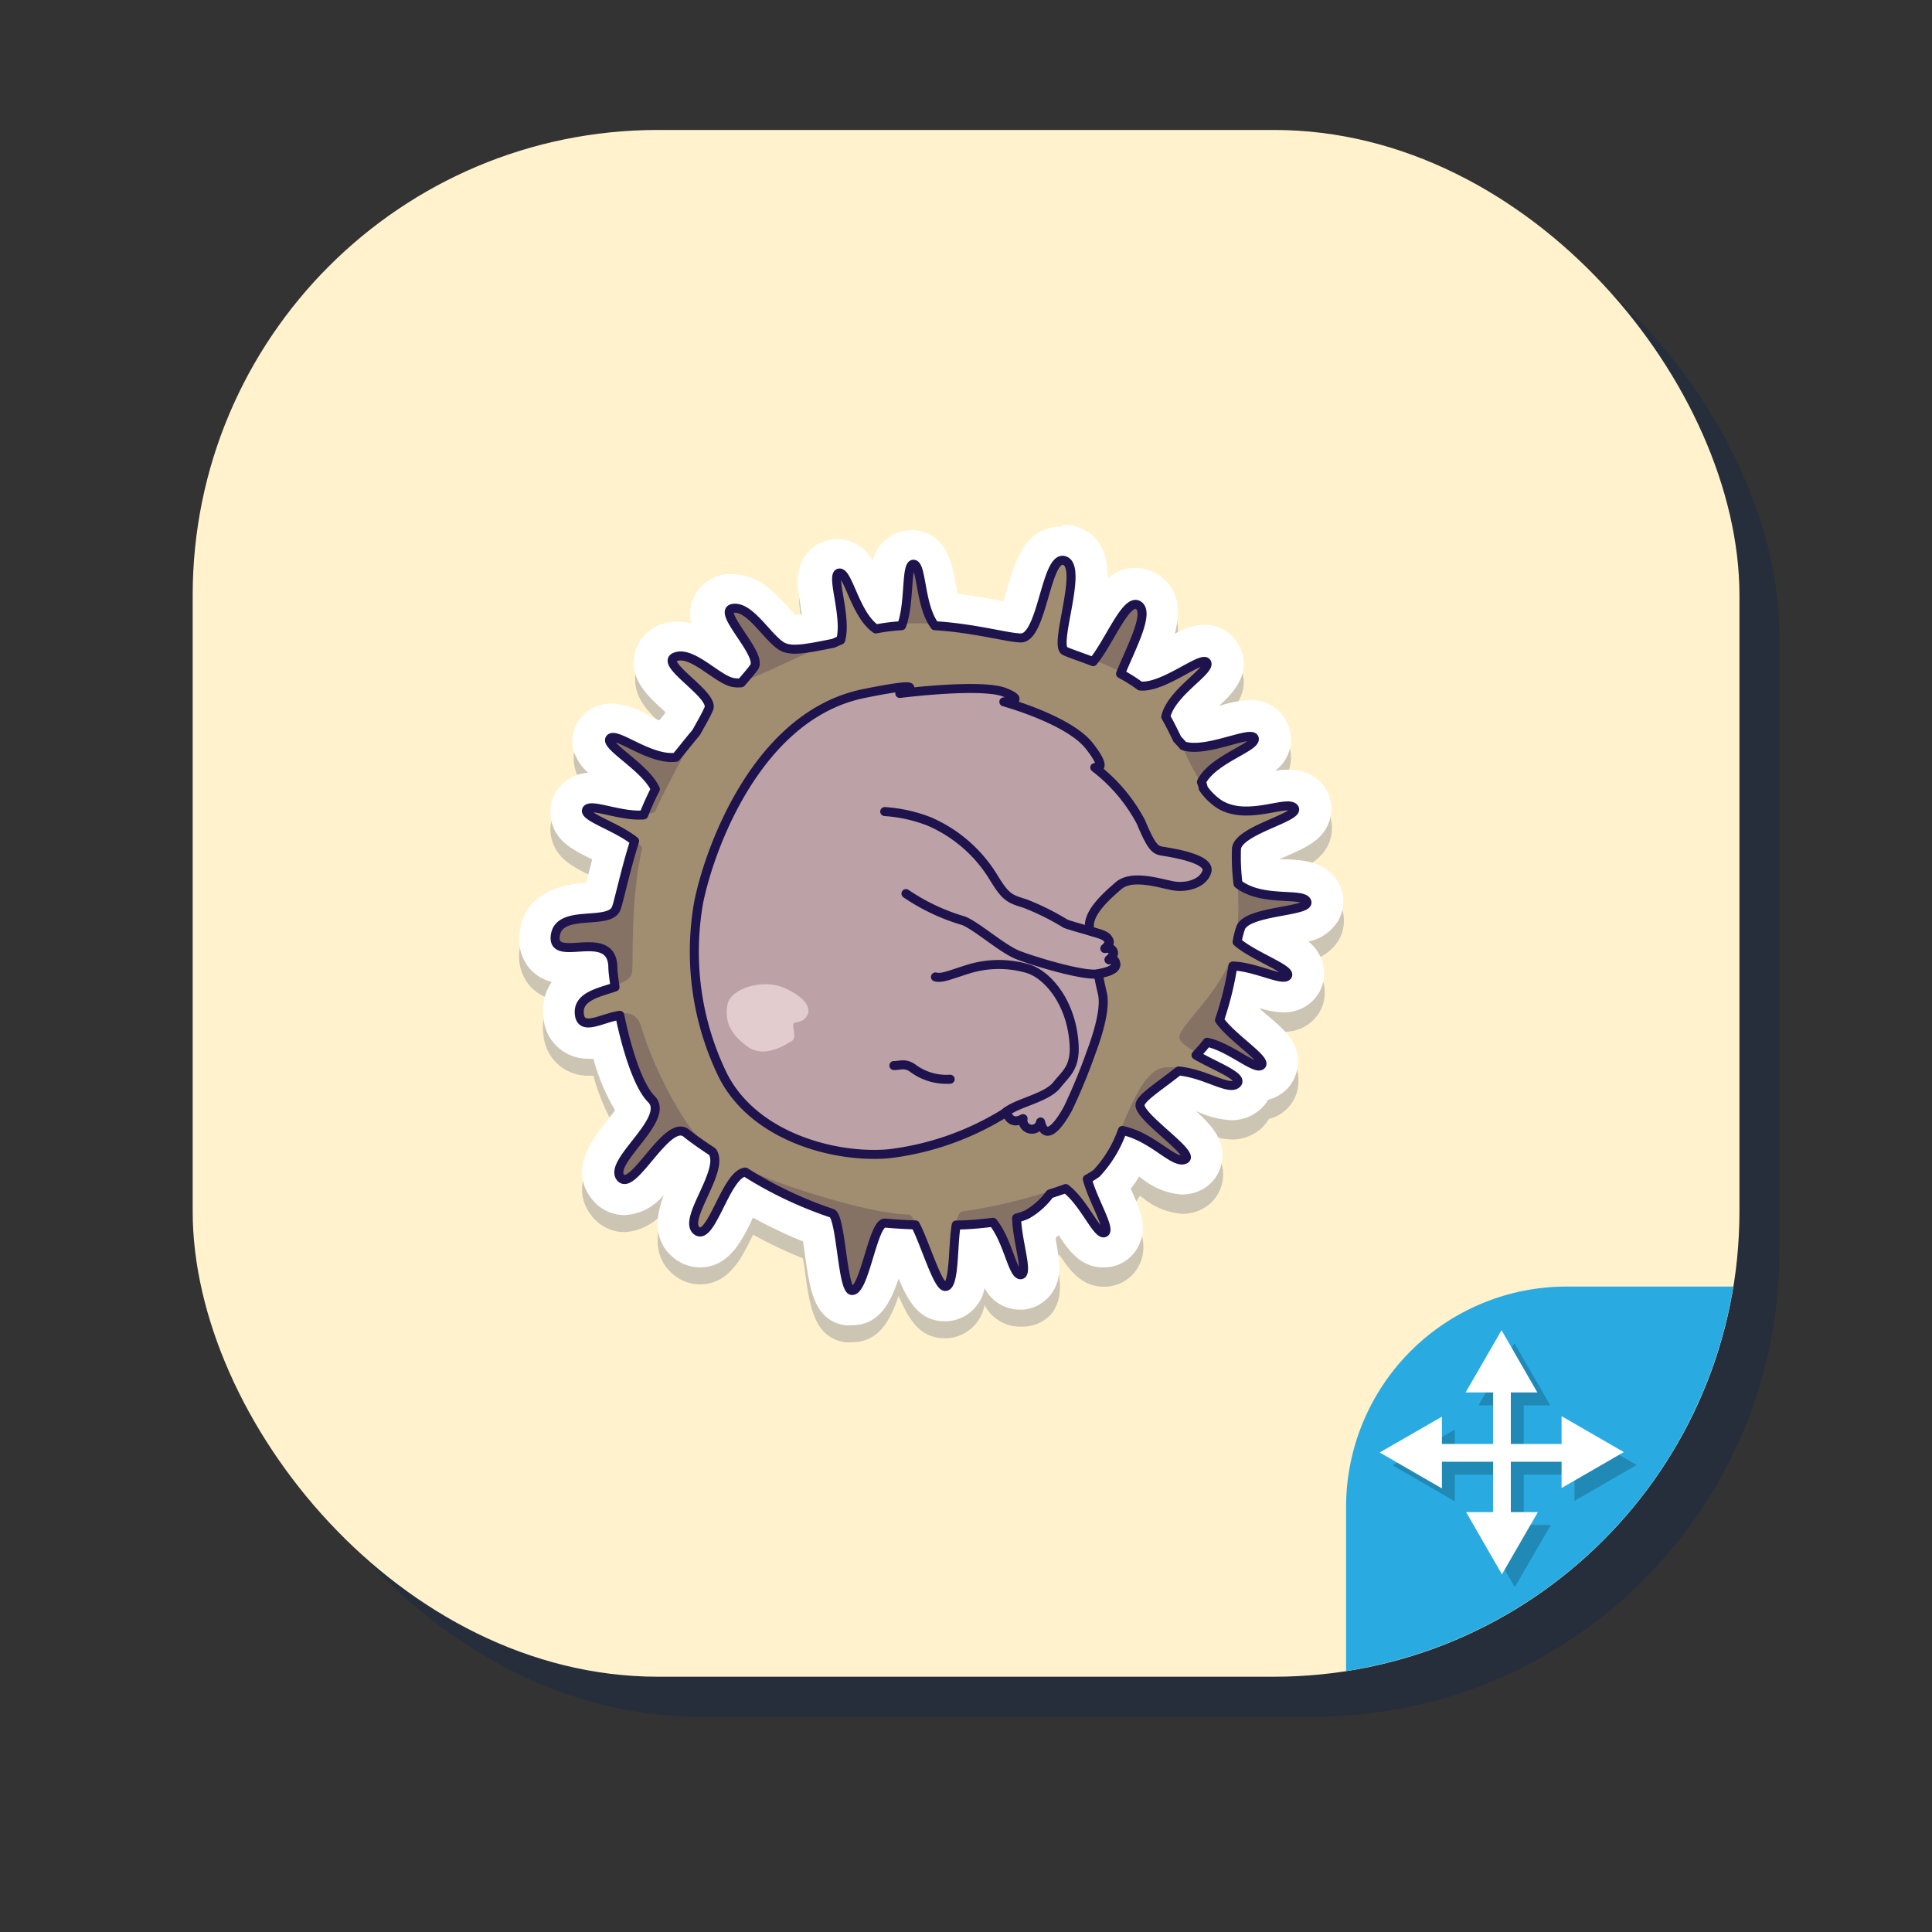 <svg xmlns="http://www.w3.org/2000/svg" viewBox="0 0 150 150"><rect x="0" y="0" width="150" height="150" fill="#333333" stroke="none"/><defs><style>.cls-1{isolation:isolate;}.cls-2{fill:#002451;opacity:0.27;}.cls-3{fill:#fff2cc;}.cls-4{fill:#29abe2;}.cls-5,.cls-7{opacity:0.2;}.cls-5{mix-blend-mode:multiply;}.cls-6{fill:#fff;}.cls-7{fill:#000f56;}.cls-8{fill:#867265;}.cls-9{fill:#a18e71;}.cls-10,.cls-13{fill:none;}.cls-10{stroke:#1e134d;stroke-linecap:round;stroke-linejoin:round;stroke-width:0.7px;}.cls-11{fill:#bca2a6;}.cls-12{fill:#e3ccce;}</style></defs><title>lab02-_raton1</title><g class="cls-1"><g id="Layer_2" data-name="Layer 2"><g id="Layer_1-2" data-name="Layer 1"><rect class="cls-2" x="18.06" y="13.19" width="120.09" height="120.09" rx="36.12" ry="36.12"/><rect class="cls-3" x="14.96" y="10.09" width="120.09" height="120.09" rx="36.12" ry="36.12"/><path class="cls-4" d="M134.57,99.89H121.63A17.11,17.11,0,0,0,104.51,117v12.74A36.14,36.14,0,0,0,134.57,99.89Z"/><g class="cls-5"><rect x="116.92" y="108.39" width="1.38" height="10.82"/><polygon points="117.58 104.28 114.79 109.11 120.36 109.11 117.58 104.28"/><polygon points="117.61 123.23 120.4 118.4 114.83 118.4 117.61 123.23"/><rect x="112.2" y="113.11" width="10.82" height="1.38"/><polygon points="108.12 113.77 112.95 116.56 112.95 110.99 108.12 113.77"/><polygon points="127.07 113.74 122.24 110.95 122.24 116.53 127.07 113.74"/></g><rect class="cls-6" x="115.92" y="107.39" width="1.38" height="10.82"/><polygon class="cls-6" points="116.58 103.28 113.79 108.11 119.36 108.11 116.58 103.28"/><polygon class="cls-6" points="116.61 122.23 119.4 117.4 113.83 117.4 116.61 122.23"/><rect class="cls-6" x="111.2" y="112.11" width="10.82" height="1.38"/><polygon class="cls-6" points="107.12 112.77 111.95 115.56 111.95 109.99 107.12 112.77"/><polygon class="cls-6" points="126.07 112.74 121.24 109.95 121.24 115.53 126.07 112.74"/><path class="cls-7" d="M82.51,45l.16,0c1.46.48-.86,6.47,0,7,.34.19,1.19.46,2.21.85,1.16-1.42,2.31-4.45,3.26-4.45a.45.45,0,0,1,.25.07c.94.58-.65,3.46-1.38,5.32a11.59,11.59,0,0,1,1.54,1h.19c1.63,0,4-1.93,4.78-1.93a.22.22,0,0,1,.21.11c.33.63-2.74,2.29-3.18,4.19.31.55.6,1.14.89,1.74.16.17.32.34.47.52a2.7,2.7,0,0,0,.84.12c1.5,0,3.53-.86,4.33-.86.19,0,.31,0,.34.17.18.69-3.22,1.61-4.1,3.37.05.16.09.32.13.49a4.85,4.85,0,0,0,1.19,1.2,3.84,3.84,0,0,0,2.17.58c1.27,0,2.53-.4,3.22-.4.24,0,.41,0,.49.17.48.69-4.32,1.7-4.49,3.14A18.4,18.4,0,0,0,96.12,70c1.87,1.46,5,.63,5.34,1.38s-4.64.66-5.14,2a6.67,6.67,0,0,0-.27,1.07c1.28,1.13,4.27,2.07,3.91,2.62a.33.33,0,0,1-.31.13c-.73,0-2.45-.82-3.93-.87a24.88,24.88,0,0,1-1.09,4.16c1,1.41,3.72,3,3.25,3.51a.31.31,0,0,1-.19.06c-.67,0-2.41-1.5-4-1.85a10.17,10.17,0,0,1-.86,1c1.45.87,3.66,1.82,3.15,2.24a.58.58,0,0,1-.4.12c-.81,0-2.32-1-4.1-1.14-1.52,1.25-3,2.13-3,2.67,0,1,4.33,3.77,3.48,4.19a.44.44,0,0,1-.23.06c-.88,0-2.43-1.82-4.62-2.29a9.22,9.22,0,0,1-2,3.31,5.33,5.33,0,0,1-.72.46c.43,1.67,1.9,4,1.32,4.16H85.7c-.6,0-1.55-2.37-3-3.43-.38.14-.8.28-1.23.42a5.87,5.87,0,0,1-1.77,1.59,5,5,0,0,1-.81.28c0,1.74.94,4.35.32,4.4h0c-.61,0-1-2.66-2.14-4.07-.85.1-1.82.17-2.85.21-.28,1.56-.11,4.72-.85,4.77h0c-.59,0-1.56-3.36-2.31-4.78-.79,0-1.58-.08-2.35-.15h0c-.92,0-1.59,5.24-2.52,5.24h-.05c-.74-.13-.82-5.81-1.55-6a31.38,31.38,0,0,1-6.71-3.19c-1.39.15-2.49,4.64-3.51,4.64a.43.43,0,0,1-.26-.09c-1.12-.9,2.23-4.7,1.22-6.13-.91-.6-1.63-1.11-2-1.43a.67.67,0,0,0-.46-.17c-1.36,0-3.35,3.76-4.37,3.76a.37.37,0,0,1-.31-.17c-1-1.22,3.94-4.54,2.4-6.08-1-1-1.9-3.83-2.45-6.5-.85.12-1.81.61-2.44.61-.38,0-.64-.17-.7-.69-.15-1.38,1.52-1.68,2.77-2.12-.08-.59-.14-1.14-.17-1.62-.07-1.21-.86-1.44-1.76-1.44-.57,0-1.19.09-1.68.09-.65,0-1.1-.16-1-.89.27-2.18,4.28-.72,4.75-2.17.25-.75.68-2.85,1.41-5.18-1.42-1.14-4-1.89-3.72-2.43.06-.11.2-.15.4-.15.74,0,2.31.56,3.68.56H50c.27-.7.57-1.39.9-2.05-.76-1.7-4-3.39-3.51-3.92a.29.29,0,0,1,.23-.09c.76,0,2.84,1.56,4.53,1.56l.35,0c.52-.66,1-1.3,1.56-1.91.46-.85.81-1.5,1-1.88.44-1.13-3.92-3.56-2.6-4a1.21,1.21,0,0,1,.38-.06c1.31,0,3.09,2,4.18,2.1h.15a1.78,1.78,0,0,0,.39,0,14.93,14.93,0,0,0,1-1.2c.7-1-3-4.42-1.61-4.58H57c1.37,0,2.76,2.68,3.88,3.07a2.37,2.37,0,0,0,.75.11,17.54,17.54,0,0,0,3-.47l.56-.24c.51-1.77-.8-5.1-.11-5.2h0c.68,0,1.23,3.26,2.81,4.34A17.33,17.33,0,0,1,70,50c.67-1.72.29-4.77.92-4.77h0c.67.07.47,3.25,1.64,4.78,3.08.19,5.67,1,6.67,1h0c1.62,0,1.9-6,3.22-6m0-2.81c-2.74,0-3.55,2.77-4.14,4.79-.08.28-.19.66-.3,1l-.25,0c-.9-.17-2-.38-3.31-.54-.08-.37-.15-.75-.19-1-.24-1.3-.67-3.7-3.12-3.93h-.27a3.1,3.1,0,0,0-3,2.36,3.17,3.17,0,0,0-2.78-1.68l-.42,0a3,3,0,0,0-2,1.2c-.87,1.19-.65,2.52-.41,3.92,0,.18.06.42.1.68l-.5.07c-.16-.16-.35-.37-.49-.53-1-1.11-2.37-2.64-4.41-2.64a3.25,3.25,0,0,0-.44,0,3.11,3.11,0,0,0-2.74,3.82,4.11,4.11,0,0,0-1.06-.14,3.83,3.83,0,0,0-1.34.24,3.13,3.13,0,0,0-2,2.31c-.39,1.9,1,3.2,2.13,4.24l.27.25a1,1,0,0,0-.1.17l-.39.46c-.38-.16-.79-.36-1-.48a6,6,0,0,0-2.66-.83h0a3.1,3.1,0,0,0-2.34,1,3,3,0,0,0-.74,2.21,3.6,3.6,0,0,0,1.14,2.27A3.1,3.1,0,0,0,43.09,63a2.94,2.94,0,0,0-.21,2.32c.45,1.4,1.65,2,2.93,2.64l.17.09c-.18.69-.34,1.31-.47,1.83v0c-1.25.1-4.75.41-5.17,3.85a3.51,3.51,0,0,0,.82,2.84,3.38,3.38,0,0,0,1.68,1,3.85,3.85,0,0,0-.65,2.75,3.46,3.46,0,0,0,3.49,3.2l.39,0a16.14,16.14,0,0,0,1.68,4c-.2.28-.44.58-.62.81-1.11,1.41-3,3.78-1.18,6.08a3.21,3.21,0,0,0,2.53,1.25,4.23,4.23,0,0,0,3.06-1.57c-.58,1.53-.94,3.52.8,4.91a3.2,3.2,0,0,0,2,.72c2.21,0,3.22-2,4-3.61l.13-.25a36.4,36.4,0,0,0,3.87,1.84c.07.38.13.81.17,1.13.38,2.66.7,5,3.1,5.38a3,3,0,0,0,.52,0c2.15,0,3-1.75,3.64-3.6.79,1.86,1.67,3.29,3.57,3.29h.18a3.12,3.12,0,0,0,2.92-2.59,3.08,3.08,0,0,0,2.75,1.69l.27,0A3,3,0,0,0,81.64,102c.93-1.23.68-2.62.38-4.23l0-.18.23-.18,0,0c.74,1.11,1.67,2.49,3.46,2.49a2.89,2.89,0,0,0,1-.16,3,3,0,0,0,1.79-1.63c.63-1.41.06-2.69-.6-4.18l-.06-.15a8.2,8.2,0,0,0,.65-.94l.22.15a5.43,5.43,0,0,0,3.09,1.25,3.33,3.33,0,0,0,1.49-.35,3,3,0,0,0,1.64-2.28c.22-1.59-.76-2.68-2-3.83l.26.09a6.73,6.73,0,0,0,2.44.6,3.39,3.39,0,0,0,2.2-.78,3,3,0,0,0,.69-.82,3,3,0,0,0,1.39-.77,3,3,0,0,0,.9-2.24c0-1.55-1.12-2.47-2.36-3.53l-.56-.48,0-.08a6.19,6.19,0,0,0,1.81.33,3.11,3.11,0,0,0,2.69-1.43,3,3,0,0,0,.36-2.39,3.24,3.24,0,0,0-1.11-1.68,3.51,3.51,0,0,0,2.32-1.65,3,3,0,0,0,.18-2.54c-.78-2-2.85-2.12-4.08-2.19l-.69,0,.69-.31c1.44-.64,2.8-1.24,3.24-2.8a3,3,0,0,0-.41-2.51A3.27,3.27,0,0,0,100,61.16a6.88,6.88,0,0,0-1,.09,3,3,0,0,0,1.13-3.19,3.09,3.09,0,0,0-3.08-2.31,9,9,0,0,0-2.29.43l-.09,0c1-.9,2.63-2.53,1.53-4.64a3,3,0,0,0-2.71-1.63,4.8,4.8,0,0,0-2.28.7c.46-1.76.4-3.54-1.38-4.64a3.27,3.27,0,0,0-1.72-.49h0A3.41,3.41,0,0,0,86,46.3c0-1.73-.49-3.37-2.4-4a3.37,3.37,0,0,0-1-.16Z"/><path class="cls-6" d="M82.51,43.54l.16,0c1.46.48-.86,6.48,0,7,.34.18,1.19.45,2.21.84C86,50,87.19,46.92,88.14,46.92a.45.45,0,0,1,.25.07c.94.58-.65,3.46-1.38,5.32a11.59,11.59,0,0,1,1.54.95h.19c1.63,0,4-1.92,4.78-1.92a.22.22,0,0,1,.21.1c.33.63-2.74,2.29-3.18,4.2.31.54.6,1.13.89,1.73.16.17.32.34.47.52a2.44,2.44,0,0,0,.84.12c1.5,0,3.53-.86,4.33-.86.19,0,.31.05.34.17.18.69-3.22,1.61-4.1,3.38.05.16.09.32.13.48a4.68,4.68,0,0,0,1.19,1.2,3.84,3.84,0,0,0,2.17.58c1.27,0,2.53-.4,3.22-.4a.56.56,0,0,1,.49.17c.48.7-4.32,1.7-4.49,3.14a18.37,18.37,0,0,0,.09,2.75c1.87,1.46,5,.63,5.34,1.38s-4.64.66-5.14,2a6.54,6.54,0,0,0-.27,1.08c1.28,1.12,4.27,2.06,3.91,2.62a.35.35,0,0,1-.31.12c-.73,0-2.45-.82-3.93-.87a25,25,0,0,1-1.09,4.17c1,1.4,3.72,3,3.25,3.5a.32.32,0,0,1-.19.07c-.67,0-2.41-1.5-4-1.85-.26.34-.56.67-.86,1,1.45.86,3.66,1.81,3.15,2.23a.58.58,0,0,1-.4.12c-.81,0-2.32-1-4.1-1.13-1.52,1.24-3,2.12-3,2.66,0,1,4.33,3.77,3.48,4.2a.56.56,0,0,1-.23.05c-.88,0-2.43-1.82-4.62-2.29a9.36,9.36,0,0,1-2,3.32,6.63,6.63,0,0,1-.72.45c.43,1.67,1.9,4,1.32,4.17H85.7c-.6,0-1.55-2.37-3-3.44-.38.14-.8.28-1.23.42a5.74,5.74,0,0,1-1.77,1.59,5,5,0,0,1-.81.28c0,1.74.94,4.35.32,4.4h0c-.61,0-1-2.66-2.14-4.07-.85.1-1.82.18-2.85.21-.28,1.57-.11,4.73-.85,4.77h0c-.59,0-1.56-3.36-2.31-4.78-.79,0-1.58-.07-2.35-.14h0c-.92,0-1.59,5.24-2.52,5.24h-.05c-.74-.13-.82-5.81-1.55-6A30.9,30.9,0,0,1,57.87,91c-1.39.15-2.49,4.65-3.51,4.65a.39.39,0,0,1-.26-.1c-1.12-.89,2.23-4.7,1.22-6.13-.91-.59-1.63-1.11-2-1.42a.64.64,0,0,0-.46-.18c-1.36,0-3.35,3.76-4.37,3.76a.38.38,0,0,1-.31-.16c-1-1.23,3.94-4.55,2.4-6.08-1-1-1.9-3.83-2.45-6.5-.85.11-1.81.61-2.44.61-.38,0-.64-.17-.7-.7-.15-1.38,1.52-1.68,2.77-2.11-.08-.6-.14-1.15-.17-1.63-.07-1.21-.86-1.44-1.76-1.44-.57,0-1.19.09-1.68.09-.65,0-1.1-.16-1-.88.27-2.18,4.28-.73,4.75-2.18.25-.75.68-2.85,1.41-5.18-1.42-1.14-4-1.89-3.72-2.43.06-.11.2-.15.4-.15.74,0,2.31.57,3.68.57l.35,0a22.09,22.09,0,0,1,.9-2c-.76-1.7-4-3.4-3.51-3.93a.28.28,0,0,1,.23-.08c.76,0,2.84,1.55,4.53,1.55l.35,0c.52-.66,1-1.3,1.56-1.9.46-.85.81-1.51,1-1.89.44-1.12-3.92-3.56-2.6-4a1,1,0,0,1,.38-.07c1.31,0,3.09,2,4.18,2.1h.15l.39,0c.47-.53.82-.94,1-1.21.7-1-3-4.41-1.61-4.57H57c1.37,0,2.76,2.69,3.88,3.07a2.12,2.12,0,0,0,.75.11,18.31,18.31,0,0,0,3-.46l.56-.25c.51-1.77-.8-5.1-.11-5.2h0c.68,0,1.23,3.26,2.81,4.34a15.42,15.42,0,0,1,2-.25c.67-1.73.29-4.78.92-4.78h0c.67.06.47,3.25,1.64,4.77,3.08.19,5.67.95,6.67.95h0c1.62,0,1.9-6,3.22-6m0-2.81c-2.74,0-3.55,2.77-4.14,4.79-.08.29-.19.66-.3,1l-.25-.05c-.9-.17-2-.38-3.31-.54-.08-.36-.15-.75-.19-1-.24-1.29-.67-3.7-3.12-3.93h-.27a3.1,3.1,0,0,0-3,2.37,3.15,3.15,0,0,0-2.78-1.68,3,3,0,0,0-2.42,1.23c-.87,1.18-.65,2.51-.41,3.92,0,.18.06.41.1.67l-.5.07c-.16-.16-.35-.37-.49-.53-1-1.11-2.37-2.64-4.41-2.64a3.25,3.25,0,0,0-.44,0,3.11,3.11,0,0,0-2.74,3.82,4.59,4.59,0,0,0-1.06-.13,4.06,4.06,0,0,0-1.34.23,3.15,3.15,0,0,0-2,2.32c-.39,1.9,1,3.19,2.13,4.23l.27.25-.1.17-.39.46c-.38-.15-.79-.35-1-.48a6.11,6.11,0,0,0-2.66-.83h0a3.1,3.1,0,0,0-2.34,1,3,3,0,0,0-.74,2.22A3.57,3.57,0,0,0,45.68,60a3.11,3.11,0,0,0-2.59,1.64A2.93,2.93,0,0,0,42.88,64c.45,1.4,1.65,2,2.93,2.64l.17.08c-.18.69-.34,1.31-.47,1.83v0c-1.25.09-4.75.41-5.17,3.84a3.55,3.55,0,0,0,.82,2.85,3.37,3.37,0,0,0,1.68,1A3.86,3.86,0,0,0,42.19,79a3.45,3.45,0,0,0,3.49,3.2,2.55,2.55,0,0,0,.39,0,16.14,16.14,0,0,0,1.68,4c-.2.28-.44.59-.62.81-1.11,1.42-3,3.79-1.18,6.08a3.21,3.21,0,0,0,2.53,1.25,4.19,4.19,0,0,0,3.06-1.57c-.58,1.54-.94,3.53.8,4.92a3.25,3.25,0,0,0,2,.71c2.21,0,3.22-2,4-3.6,0-.08.08-.17.13-.26a34.55,34.55,0,0,0,3.87,1.84c.07.39.13.81.17,1.13.38,2.67.7,5,3.1,5.38a3,3,0,0,0,.52,0c2.15,0,3-1.76,3.64-3.61.79,1.87,1.67,3.3,3.57,3.3h.18a3.12,3.12,0,0,0,2.92-2.58,3.09,3.09,0,0,0,2.75,1.68h.27a3.07,3.07,0,0,0,2.13-1.18c.93-1.23.68-2.62.38-4.23l0-.17.23-.19,0,0c.74,1.11,1.67,2.49,3.46,2.49a3.15,3.15,0,0,0,1-.15,3,3,0,0,0,1.79-1.63c.63-1.42.06-2.7-.6-4.19l-.06-.14a9.19,9.19,0,0,0,.65-.94l.22.15a5.49,5.49,0,0,0,3.09,1.24,3.32,3.32,0,0,0,1.49-.34,3,3,0,0,0,1.64-2.29c.22-1.59-.76-2.68-2-3.83l.26.1a6.93,6.93,0,0,0,2.44.59,3.33,3.33,0,0,0,2.2-.78,3.13,3.13,0,0,0,.69-.81,3.13,3.13,0,0,0,1.39-.77,3,3,0,0,0,.9-2.25c0-1.55-1.12-2.47-2.36-3.53-.17-.14-.37-.3-.56-.48l0-.07a6.51,6.51,0,0,0,1.81.32,3.13,3.13,0,0,0,2.69-1.42,3,3,0,0,0,.36-2.4,3.29,3.29,0,0,0-1.11-1.68,3.53,3.53,0,0,0,2.32-1.64,3,3,0,0,0,.18-2.55c-.78-2-2.85-2.12-4.08-2.19l-.69,0,.69-.31c1.44-.64,2.8-1.24,3.24-2.79a3,3,0,0,0-.41-2.52A3.3,3.3,0,0,0,100,59.76a6.85,6.85,0,0,0-1,.08,3,3,0,0,0,1.13-3.19,3.08,3.08,0,0,0-3.08-2.3,9,9,0,0,0-2.29.43l-.09,0c1-.9,2.63-2.52,1.53-4.64a3,3,0,0,0-2.71-1.63,4.8,4.8,0,0,0-2.28.7c.46-1.75.4-3.54-1.38-4.64a3.26,3.26,0,0,0-1.72-.48h0A3.3,3.3,0,0,0,86,44.9c0-1.74-.49-3.37-2.4-4a3.37,3.37,0,0,0-1-.16Z"/><path class="cls-8" d="M101.46,69.87c-.31-.79-3.91.21-5.7-1.71-1.47-1.57-1.67-4.94-2.44-7.59.88-1.77,4.28-2.68,4.1-3.38s-3.76,1.18-5.51.57c-1.69-2-4.53-3.5-5.15-4.06s2.95-6,1.63-6.84-3.06,5.44-4.72,5.08c-1.41-.32-5.94-3.15-11-3.33-1.31-1.45-1.06-4.87-1.76-4.93s-.2,3.51-1.11,5.14c-5.77,1-7.78,1.74-8.92,1.35s-2.59-3.23-4-3.07,2.31,3.57,1.61,4.57-3.42,3.72-6,7c-2,.28-4.64-2-5.11-1.45s2.75,2.23,3.51,3.93c-1.78,3.51-2.63,8.07-3,9.25-.47,1.45-4.48,0-4.75,2.18s4.29-.73,4.45,2.24,1.45,8.78,3,10.32-3.36,4.86-2.4,6.08,3.67-4.68,5.14-3.42,8.23,5.46,11.27,6.2c.73.18.81,5.86,1.55,6,1,.17,1.65-5.32,2.6-5.23a41.33,41.33,0,0,0,8.37-.06c1.17,1.43,1.54,4.13,2.16,4.08s-.29-2.66-.32-4.41a4.24,4.24,0,0,0,.81-.27c2.25-1.06,4.66-7,7.17-6.57s4.22,2.7,5.07,2.28-3.48-3.19-3.49-4.19c0-.83,3.3-2.4,5.17-4.88,1.8.39,3.76,2.22,4.21,1.78s-2.26-2.09-3.25-3.5c1.25-3.49,1.19-5.74,1.69-7.12S101.77,70.67,101.46,69.87Z"/><path class="cls-9" d="M100.52,62.6c-.48-.7-3.72,1.09-5.88-.34-1.77-1.18-2.74-4.38-4.09-6.75.44-1.9,3.51-3.57,3.18-4.19s-3.35,2-5.18,1.81c-2.1-1.59-5.16-2.34-5.88-2.74s1.46-6.48,0-7-1.7,6-3.38,6c-1.43,0-6.45-1.66-11.31-.69-1.6-1.1-2.15-4.44-2.84-4.34s.62,3.42.11,5.2C59.93,51.86,58.16,53,57,52.91s-3.23-2.52-4.56-2,3,2.91,2.6,4-2.45,4.37-4.2,8.14c-1.82.71-4.92-.85-5.25-.22s3.15,1.51,4.28,3c-.91,3.79-.69,8.37-.79,9.61-.12,1.5-4.32,1-4.08,3.18s4-1.69,4.8,1.13S53.19,87.84,55,89s-2.12,5.44-.92,6.4S56.56,90,58.27,90.9s9.17,3.37,12.26,3.39c.75,0,2.13,5.45,2.87,5.41,1-.06.37-5.5,1.3-5.64a40.37,40.37,0,0,0,8-2c1.45,1.11,2.43,3.63,3,3.43s-.89-2.5-1.32-4.17a4.52,4.52,0,0,0,.72-.45c1.92-1.53,2.87-7.79,5.39-8s4.68,1.64,5.4,1-4.08-2.28-4.32-3.24c-.19-.79,2.64-3.07,3.87-5.88,1.82,0,4.12,1.27,4.45.75S97.31,74.11,96,73c.4-3.64-.17-5.8,0-7.24S101,63.3,100.52,62.6Z"/><path class="cls-10" d="M101.46,70c-.29-.75-3.47.08-5.34-1.38A16.92,16.92,0,0,1,96,65.88c.16-1.44,5-2.44,4.48-3.14s-3.72,1.09-5.88-.35a4.68,4.68,0,0,1-1.19-1.2c0-.16-.08-.32-.13-.48.88-1.77,4.28-2.69,4.1-3.38s-3.76,1.18-5.51.57c-.15-.18-.31-.35-.47-.52-.29-.6-.58-1.19-.89-1.73.44-1.91,3.51-3.57,3.18-4.2s-3.35,2-5.18,1.81A11.59,11.59,0,0,0,87,52.31c.73-1.86,2.32-4.74,1.38-5.32s-2.24,2.84-3.51,4.38c-1-.39-1.87-.66-2.21-.84-.86-.48,1.46-6.48,0-7s-1.7,5.94-3.38,6c-1,0-3.59-.76-6.7-.95-1.17-1.52-1-4.71-1.64-4.77s-.27,3-.94,4.77a15.42,15.42,0,0,0-2,.25c-1.6-1.09-2.15-4.43-2.84-4.34s.62,3.43.11,5.2l-.56.25c-2,.41-3.07.6-3.77.35-1.15-.39-2.59-3.23-4-3.06s2.31,3.57,1.61,4.57c-.19.27-.54.68-1,1.21A2,2,0,0,1,57,53c-1.2-.12-3.23-2.51-4.56-2s3,2.91,2.6,4c-.15.38-.5,1-1,1.89-.52.6-1,1.24-1.56,1.9-2,.27-4.64-2-5.11-1.45s2.75,2.23,3.51,3.93a22.09,22.09,0,0,0-.9,2c-1.81.15-4.14-.94-4.43-.4s2.3,1.29,3.72,2.43c-.73,2.33-1.16,4.43-1.41,5.18-.47,1.45-4.48,0-4.75,2.18S47.42,72,47.58,75c0,.48.09,1,.17,1.63-1.25.43-2.92.73-2.77,2.11s1.79.27,3.14.09c.55,2.67,1.44,5.49,2.45,6.5,1.54,1.53-3.36,4.85-2.4,6.08S51.84,86.7,53.31,88c.38.31,1.1.83,2,1.42,1,1.43-2.34,5.24-1.22,6.13s2.26-4.38,3.77-4.55a30.9,30.9,0,0,0,6.71,3.19c.73.18.81,5.86,1.55,6,1,.17,1.65-5.32,2.6-5.23.77.07,1.56.12,2.35.14.75,1.43,1.74,4.82,2.32,4.78.74,0,.57-3.2.85-4.77,1,0,2-.11,2.85-.21,1.17,1.43,1.54,4.13,2.16,4.07s-.29-2.66-.32-4.4a5,5,0,0,0,.81-.28,5.74,5.74,0,0,0,1.77-1.59c.43-.14.85-.28,1.23-.42,1.45,1.11,2.43,3.62,3,3.43s-.89-2.5-1.32-4.17a6.63,6.63,0,0,0,.72-.45,9.36,9.36,0,0,0,2-3.32c2.4.51,4,2.65,4.86,2.24s-3.48-3.2-3.49-4.2c0-.54,1.44-1.42,3-2.66,2.12.21,3.87,1.54,4.5,1s-1.7-1.37-3.15-2.23c.3-.32.6-.65.86-1,1.8.39,3.76,2.21,4.21,1.78s-2.26-2.1-3.25-3.5A25,25,0,0,0,95.72,75c1.78.06,3.93,1.25,4.24.75s-2.63-1.5-3.91-2.62a6.54,6.54,0,0,1,.27-1.08C96.82,70.67,101.77,70.81,101.46,70Z"/><path class="cls-11" d="M78.06,86.37A22,22,0,0,1,69,89.58c-4.15.36-10.88-1.12-12.88-6.12-3.15-7.83-3-13.92,1-21.18,1.27-2.28,4.13-7.35,9.95-8.44s2.76,0,2.76,0,6.34-.8,8.16-.08-.08.73-.08.73,5,1.39,6.63,3.42.43,1.68.43,1.68a12.89,12.89,0,0,1,3.57,4.23c1.09,2.39,1.24,2.17,2,2.32s3.35.58,3.06,1.53S92,69,90.94,68.76s-3.13-.87-4.15,0-2.47,2.18-2.25,3.35.73,3.78,1,5-.44,3.42-.88,4.59-1.09,3.93-2,4.58c-.36.27-.63,1.31-1.31,1.52-.27.07-.6-.43-.65-.71-.79,1.09-1.25,0-1.36-.26C78.72,87.32,78.25,86.6,78.06,86.37Z"/><path class="cls-10" d="M78.06,86.37c.94-.77,3.2-1.12,4-2.14s1.64-1.42,1.24-4-1.93-4.48-3.42-5a8,8,0,0,0-4.66,0c-1.39.43-2.08.76-2.59.62"/><path class="cls-11" d="M70.34,69.38a15.81,15.81,0,0,0,4.48,2.11c1.06.44,3,2.18,4.22,2.66s5.09,1.65,6.19,1.46,1.49-.48,1.35-.88a.33.33,0,0,0-.48-.22s.44-.33.29-.66-.61-.21-.61-.21.43-.33.29-.62-.33-.38-.73-.52-2.33-.65-2.62-.79a19.46,19.46,0,0,0-3.17-1.57c-1.2-.36-1.49-.51-2.4-2a10.91,10.91,0,0,0-5-4.36,11.59,11.59,0,0,0-3.46-.77"/><path class="cls-10" d="M70.34,69.38a15.81,15.81,0,0,0,4.48,2.11c1.06.44,3,2.18,4.22,2.66s5.09,1.65,6.19,1.46,1.49-.48,1.35-.88a.33.33,0,0,0-.48-.22s.44-.33.29-.66-.61-.21-.61-.21.43-.33.29-.62-.33-.38-.73-.52-2.33-.65-2.62-.79a19.46,19.46,0,0,0-3.17-1.57c-1.2-.36-1.49-.51-2.4-2a10.91,10.91,0,0,0-5-4.36,11.59,11.59,0,0,0-3.46-.77"/><path class="cls-12" d="M61.39,80.88c-.26.12-2,1.38-3.38.36s-1.75-2-1.53-3.24,2.73-2.07,4.47-1.27,2,1.6,1.72,2.11-.7.47-1,.58S62,80.62,61.39,80.88Z"/><path class="cls-10" d="M69.4,82.73c.51,0,.87-.21,1.45.19a4.38,4.38,0,0,0,2.92.87"/><path class="cls-10" d="M90.58,66.14c-.8-.15-1,.07-2-2.32A12.89,12.89,0,0,0,85,59.59s1.17.36-.43-1.68-6.63-3.42-6.63-3.42,1.9,0,.08-.73-8.16.08-8.16.08,3-1.16-2.76,0c-8.27,1.65-12,12-12.85,16.19a21.89,21.89,0,0,0,1.86,13.43c2.41,4.82,8.73,6.48,12.88,6.12a22,22,0,0,0,9.1-3.21c.19.23.39,1,1.34.48a.69.69,0,0,0,1.36.26c.34,1.43,1.26.55,2.14-1.07a45.65,45.65,0,0,0,1.78-4.32c.44-1.17,1.17-3.35.88-4.59-.1-.4-.21-.94-.33-1.52,1.09-.19,1.49-.48,1.35-.88a.33.33,0,0,0-.48-.22s.44-.33.29-.66-.61-.21-.61-.21.43-.33.29-.62-.33-.38-.73-.52l-.77-.23,0-.16c-.22-1.17,1.24-2.48,2.25-3.35s3.06-.22,4.15,0,2.41-.15,2.7-1.09S91.38,66.28,90.58,66.14Z"/><rect class="cls-13" width="150" height="150"/></g></g></g></svg>
